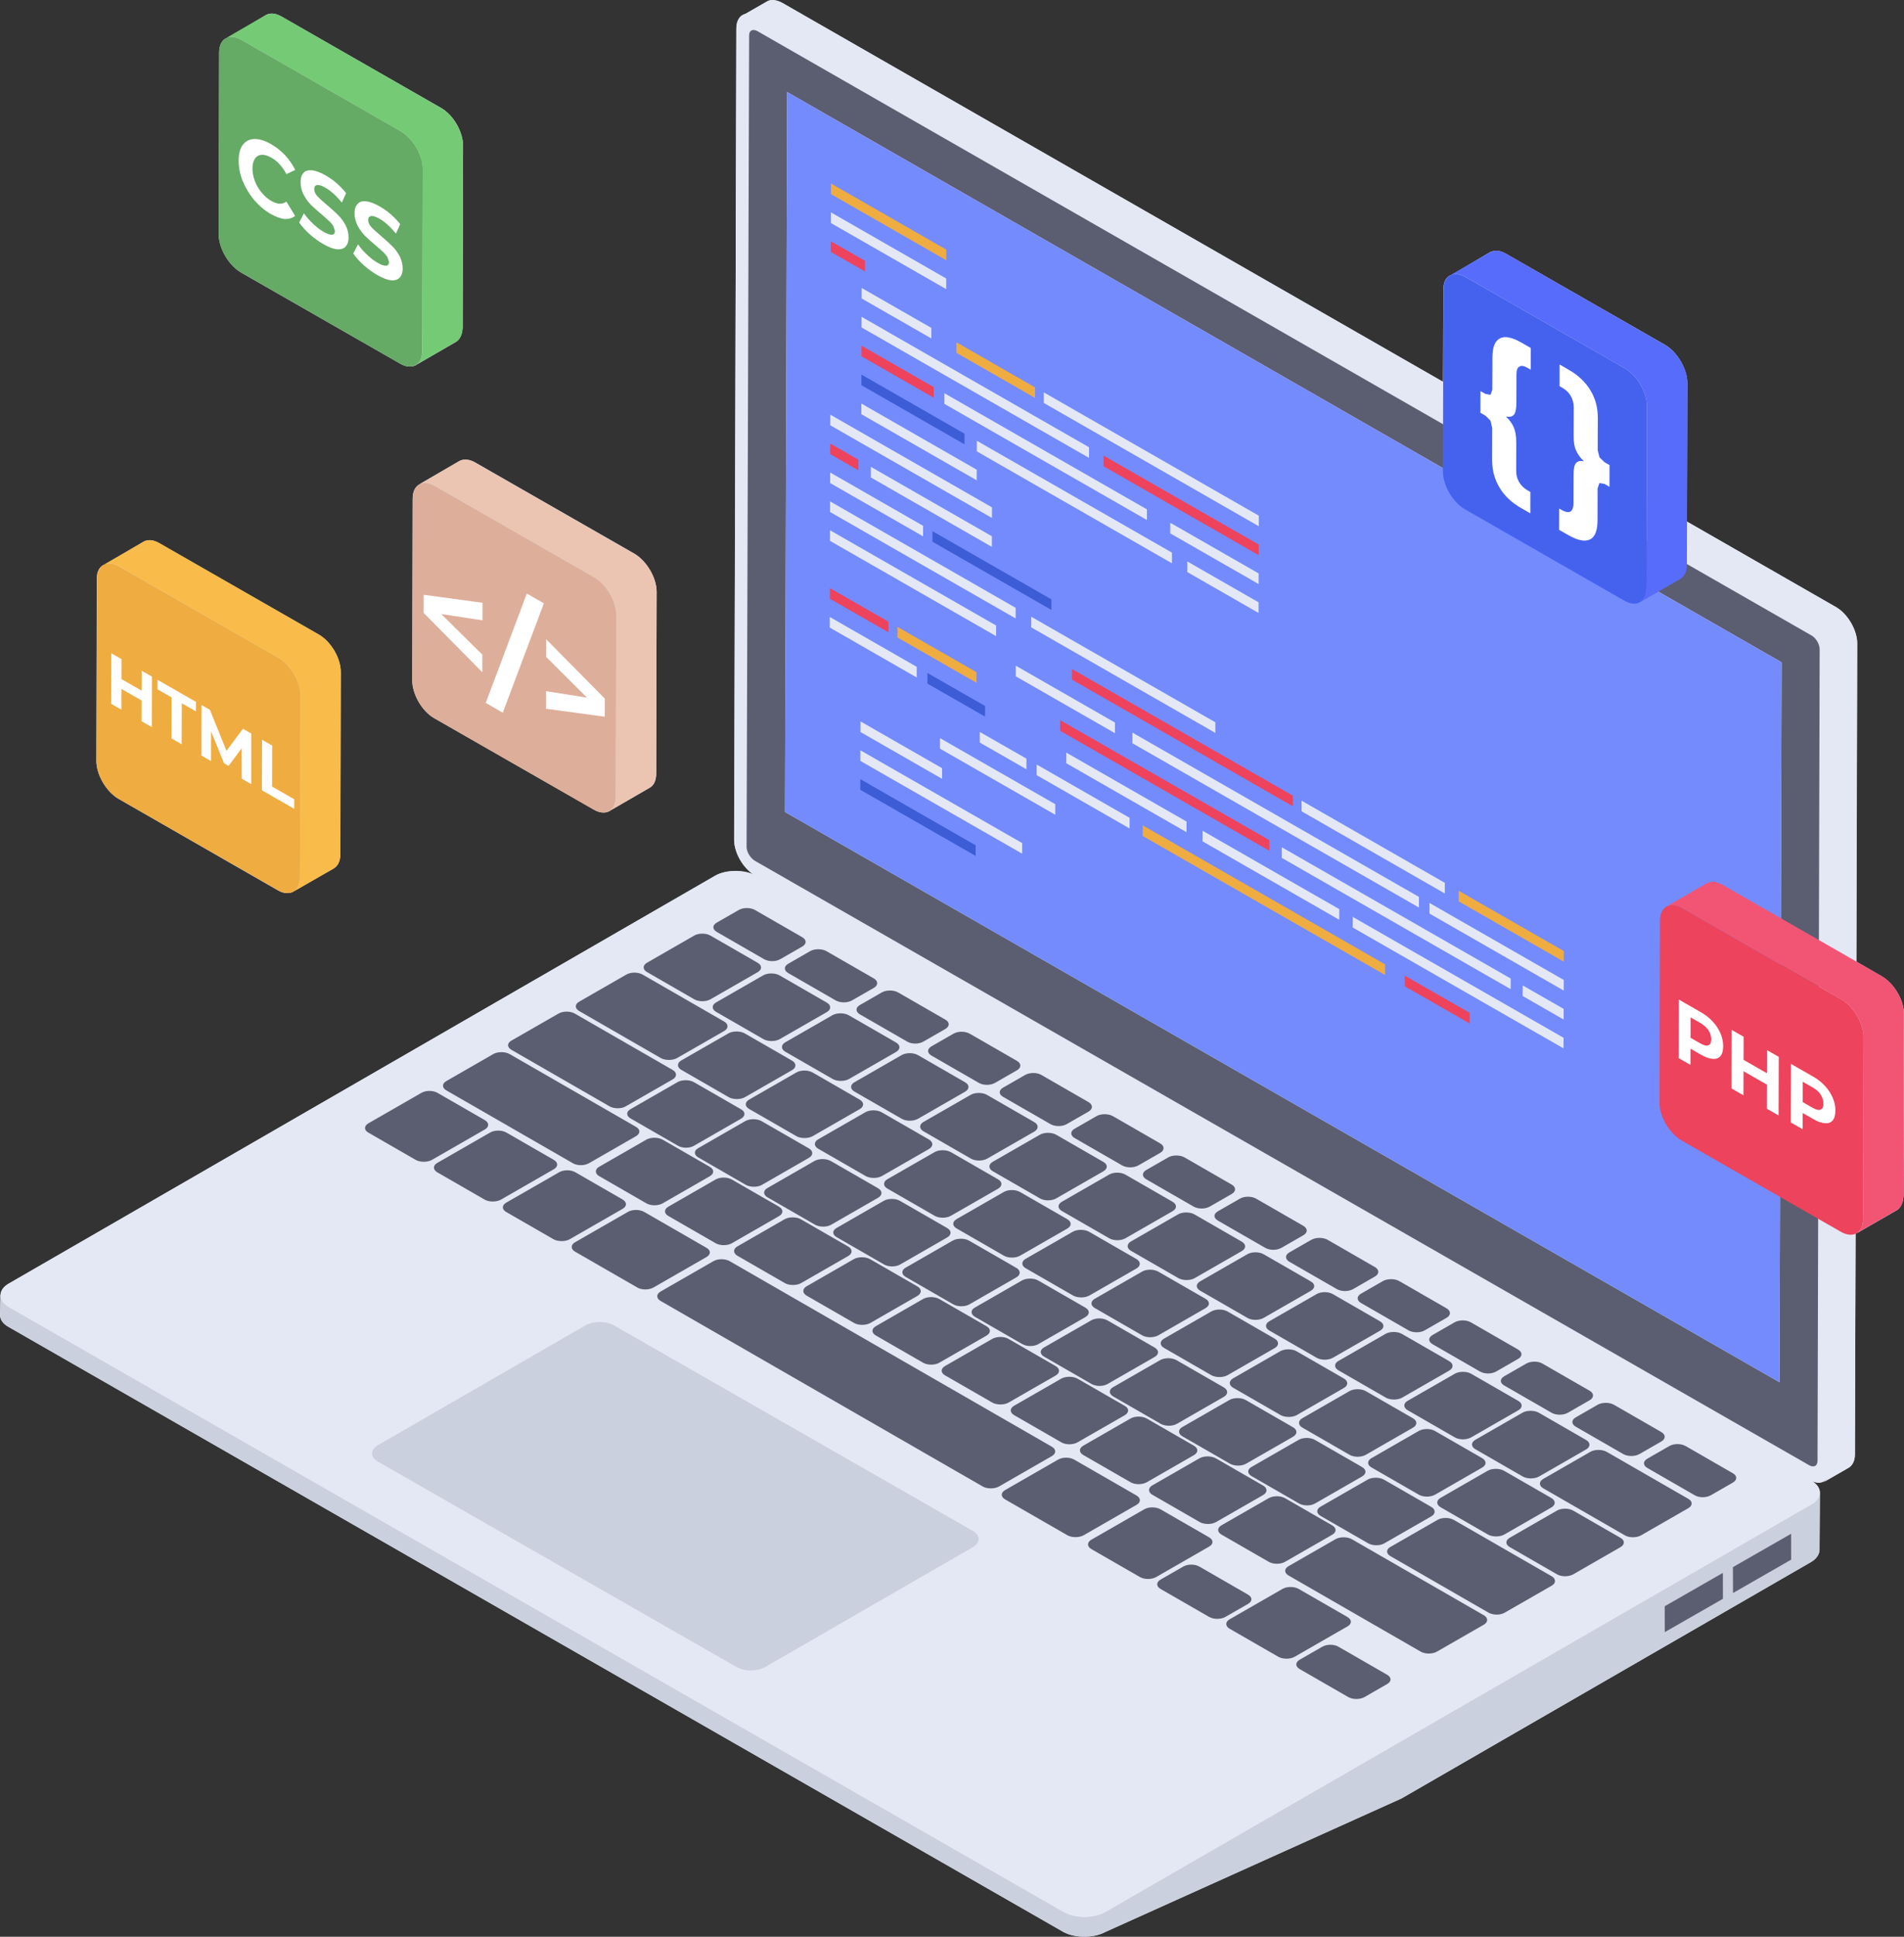 <?xml version="1.0" encoding="UTF-8"?>
<svg width="60px" height="61px" viewBox="0 0 60 61" version="1.1" xmlns="http://www.w3.org/2000/svg" xmlns:xlink="http://www.w3.org/1999/xlink">
    <rect x="0" y="0" width="60" height="61" fill="#333333" stroke="none"/>
    <title>A295BB9D-4BE9-4D7F-8E4C-8E56BE79DD4F</title>
    <g id="Page-1" stroke="none" stroke-width="1" fill="none" fill-rule="evenodd">
        <g id="Landing-Copy" transform="translate(-535, -2177)" fill-rule="nonzero">
            <g id="web-development" transform="translate(535, 2177)">
                <g id="Group" transform="translate(0, 0.003)" fill="#E4E8F4">
                    <path d="M6.893,7.379 L6.906,1.655 C6.906,1.439 6.983,1.274 7.111,1.21 C7.124,1.197 7.136,1.197 7.149,1.197 L8.379,0.472 C8.507,0.396 8.687,0.409 8.879,0.523 L13.901,3.398 C14.286,3.614 14.593,4.148 14.593,4.593 L14.58,10.317 C14.568,10.533 14.491,10.686 14.375,10.762 L13.12,11.487 L13.107,11.5 C12.979,11.564 12.799,11.564 12.607,11.449 L7.585,8.574 C7.201,8.345 6.893,7.811 6.893,7.379 Z" id="Path"></path>
                    <path d="M3.037,23.965 L3.049,18.229 C3.049,18.012 3.126,17.86 3.254,17.796 C3.267,17.784 3.28,17.784 3.293,17.784 L4.523,17.058 C4.664,16.982 4.83,16.995 5.022,17.109 L10.045,19.984 C10.429,20.2 10.75,20.734 10.737,21.18 L10.724,26.903 C10.724,27.12 10.647,27.272 10.519,27.349 L9.289,28.048 C9.161,28.15 8.956,28.162 8.751,28.036 L3.741,25.161 C3.344,24.932 3.037,24.397 3.037,23.965 Z" id="Path"></path>
                    <path d="M12.992,21.421 L13.004,15.697 C13.004,15.468 13.094,15.316 13.222,15.252 C13.222,15.252 13.222,15.252 13.235,15.24 L14.478,14.514 C14.606,14.451 14.785,14.451 14.978,14.565 L20,17.44 C20.384,17.669 20.692,18.203 20.692,18.636 L20.679,24.36 C20.679,24.589 20.602,24.741 20.474,24.805 L19.244,25.517 C19.231,25.53 19.218,25.543 19.206,25.543 C19.078,25.618 18.898,25.606 18.706,25.492 L13.684,22.617 C13.299,22.401 12.992,21.867 12.992,21.421 L12.992,21.421 Z" id="Path"></path>
                    <path d="M60,31.94 L59.987,37.664 C59.974,37.88 59.898,38.033 59.782,38.109 L58.501,38.847 C58.514,38.834 58.527,38.834 58.527,38.821 C58.514,38.834 58.501,38.834 58.475,38.847 L58.45,45.804 C58.45,46.008 58.373,46.148 58.258,46.224 L57.463,46.682 C57.527,46.644 57.566,46.593 57.604,46.517 C57.502,46.682 57.335,46.746 57.104,46.644 C57.258,46.746 57.335,46.86 57.348,46.988 L57.335,48.806 C57.335,48.946 57.245,49.086 57.079,49.188 L44.164,56.642 L34.824,60.852 C34.465,61.042 33.876,61.042 33.517,60.852 L0.282,41.798 C0.09,41.696 0,41.556 0,41.416 L0.013,40.806 C0.013,40.806 0.013,40.793 0.013,40.78 L0.026,40.78 C0.026,40.64 0.115,40.513 0.282,40.424 L22.537,27.577 C22.87,27.387 23.421,27.387 23.78,27.565 C23.421,27.349 23.126,26.853 23.139,26.433 L23.203,0.892 C23.203,0.663 23.306,0.51 23.447,0.46 L24.177,0.04 C24.292,-0.024 24.459,-0.011 24.638,0.078 L45.471,12.021 L45.484,9.122 C45.484,8.892 45.561,8.74 45.689,8.676 C45.701,8.663 45.714,8.663 45.727,8.663 L46.957,7.938 C47.085,7.875 47.265,7.875 47.457,7.989 L52.479,10.864 C52.864,11.093 53.171,11.627 53.171,12.06 L53.158,16.422 L57.86,19.119 C58.232,19.335 58.527,19.844 58.527,20.264 L58.501,30.286 L59.295,30.745 C59.68,30.961 60,31.495 60,31.94 Z" id="Path"></path>
                </g>
                <g id="Group" transform="translate(0.006, 0)">
                    <g>
                        <g transform="translate(0, 27.43)" id="Path">
                            <path d="M57.345,19.554 L57.334,21.383 C57.334,21.517 57.244,21.664 57.074,21.764 L44.158,29.214 L34.821,33.418 C34.459,33.62 33.871,33.62 33.51,33.418 L0.271,14.366 C0.09,14.266 0,14.131 0,13.985 L0.011,13.338 C0.011,13.473 0.102,13.619 0.283,13.72 L33.51,32.771 C33.871,32.973 34.47,32.973 34.821,32.771 L57.074,19.936 C57.255,19.834 57.345,19.689 57.345,19.554 Z" fill="#CAD0DD"></path>
                            <path d="M57.072,19.205 C57.433,19.412 57.434,19.751 57.076,19.958 L34.824,32.796 C34.465,33.002 33.875,33.002 33.515,32.796 L0.279,13.746 C-0.082,13.539 -0.084,13.2 0.275,12.993 L22.527,0.155 C22.885,-0.052 23.475,-0.052 23.836,0.155 L57.072,19.205 Z" fill="#E4E8F4"></path>
                        </g>
                        <g transform="translate(23.127, 0)">
                            <path d="M35.389,20.26 L35.322,45.808 C35.322,46.01 35.242,46.156 35.129,46.224 L34.327,46.684 C34.451,46.616 34.519,46.47 34.519,46.268 L34.598,20.721 C34.598,20.305 34.304,19.801 33.943,19.587 L0.715,0.547 C0.535,0.435 0.365,0.435 0.241,0.502 L1.043,0.042 C1.156,-0.025 1.326,-0.014 1.507,0.087 L34.734,19.128 C35.095,19.341 35.389,19.846 35.389,20.26 L35.389,20.26 Z" id="Path" fill="#E4E8F4"></path>
                            <path d="M33.961,19.564 C34.321,19.771 34.616,20.277 34.615,20.689 L34.542,46.24 C34.541,46.651 34.244,46.819 33.883,46.612 L0.655,27.567 C0.287,27.356 -0.001,26.853 3.55334123e-06,26.441 L0.073,0.891 C0.074,0.479 0.364,0.307 0.732,0.518 L33.961,19.564 Z M34.138,46.008 L34.211,20.458 C34.211,20.301 34.103,20.108 33.959,20.025 L0.73,0.979 C0.586,0.896 0.47,0.962 0.47,1.118 L0.397,26.669 C0.396,26.833 0.512,27.023 0.656,27.106 L33.885,46.151 C34.029,46.234 34.137,46.172 34.138,46.008" id="Shape" fill="#E4E8F4"></path>
                            <path d="M33.961,20.02 L0.734,0.98 C0.587,0.901 0.474,0.957 0.474,1.114 L0.394,26.673 C0.394,26.83 0.507,27.021 0.654,27.111 L33.882,46.151 C34.028,46.23 34.142,46.173 34.142,46.005 L34.209,20.457 C34.209,20.3 34.108,20.109 33.961,20.02 L33.961,20.02 Z M32.977,32.193 L32.944,43.536 L1.604,25.574 L1.672,2.898 L33.011,20.861 L32.977,32.193 Z" id="Shape" fill="#5B5E71"></path>
                            <polygon id="Path" fill="#748BFD" points="1.672 2.898 1.604 25.574 32.944 43.536 33.011 20.861"></polygon>
                        </g>
                        <g transform="translate(11.497, 28.6)" fill="#5B5E71" id="Path">
                            <path d="M13.777,0.918 C13.923,1.002 13.916,1.133 13.778,1.213 L13.086,1.61 C12.941,1.694 12.719,1.693 12.573,1.609 L11.086,0.753 C10.941,0.669 10.94,0.542 11.085,0.458 L11.777,0.061 C11.916,-0.019 12.144,-0.022 12.29,0.062 L13.777,0.918 Z"></path>
                            <path d="M12.373,1.724 C12.519,1.808 12.512,1.94 12.374,2.019 L10.886,2.874 C10.748,2.953 10.519,2.957 10.373,2.873 L8.887,2.017 C8.741,1.933 8.747,1.801 8.886,1.722 L10.373,0.867 C10.511,0.788 10.74,0.784 10.886,0.868 L12.373,1.724 Z"></path>
                            <path d="M22.802,6.114 C22.941,6.194 22.941,6.329 22.803,6.409 L22.111,6.806 C21.966,6.889 21.737,6.885 21.598,6.805 L20.104,5.945 C19.965,5.865 19.965,5.737 20.11,5.654 L20.802,5.257 C20.94,5.177 21.169,5.174 21.308,5.254 L22.802,6.114 Z"></path>
                            <g transform="translate(15.317, 3.896)">
                                <path d="M5.227,0.918 C5.372,1.002 5.366,1.133 5.228,1.213 L4.536,1.61 C4.391,1.694 4.169,1.693 4.023,1.609 L2.536,0.753 C2.39,0.669 2.39,0.542 2.535,0.458 L3.227,0.061 C3.365,-0.019 3.594,-0.022 3.74,0.062 L5.227,0.918 Z"></path>
                                <path d="M3.593,1.592 C3.739,1.676 3.732,1.808 3.594,1.887 L2.107,2.742 C1.968,2.821 1.74,2.825 1.594,2.741 L0.107,1.885 C-0.039,1.801 -0.032,1.669 0.106,1.59 L1.593,0.735 C1.732,0.656 1.961,0.652 2.107,0.736 L3.593,1.592 Z"></path>
                            </g>
                            <path d="M25.06,7.414 C25.198,7.494 25.199,7.629 25.061,7.709 L24.369,8.106 C24.224,8.189 23.995,8.185 23.856,8.105 L22.362,7.245 C22.223,7.165 22.216,7.033 22.361,6.95 L23.053,6.553 C23.191,6.473 23.427,6.474 23.566,6.554 L25.06,7.414 Z"></path>
                            <path d="M27.629,10.508 C27.768,10.588 27.769,10.724 27.631,10.803 L26.143,11.657 C26.005,11.737 25.769,11.736 25.63,11.656 L24.136,10.796 C23.997,10.716 23.997,10.581 24.135,10.501 L25.623,9.647 C25.761,9.568 25.997,9.568 26.136,9.648 L27.629,10.508 Z"></path>
                            <path d="M31.826,11.309 C31.965,11.389 31.966,11.525 31.827,11.604 L31.136,12.002 C30.99,12.085 30.762,12.081 30.623,12.001 L29.129,11.141 C28.99,11.061 28.983,10.929 29.128,10.846 L29.82,10.449 C29.958,10.369 30.194,10.369 30.333,10.449 L31.826,11.309 Z"></path>
                            <path d="M29.811,11.764 C29.95,11.844 29.943,11.976 29.805,12.055 L28.318,12.909 C28.179,12.989 27.951,12.992 27.812,12.912 L26.318,12.052 C26.172,11.968 26.178,11.837 26.317,11.757 L27.804,10.903 C27.942,10.824 28.171,10.82 28.317,10.904 L29.811,11.764 Z"></path>
                            <g transform="translate(2.457, 2.034)">
                                <path d="M8.862,1.542 C9.001,1.622 9.001,1.757 8.863,1.837 L7.375,2.691 C7.237,2.77 7.001,2.77 6.862,2.69 L4.292,1.21 C4.146,1.126 4.153,0.994 4.291,0.915 L5.778,0.061 C5.917,-0.019 6.145,-0.022 6.291,0.062 L8.862,1.542 Z"></path>
                                <path d="M11.002,2.774 C11.14,2.854 11.141,2.989 11.003,3.069 L9.515,3.923 C9.377,4.002 9.141,4.002 9.002,3.922 L7.509,3.062 C7.37,2.982 7.369,2.846 7.507,2.767 L8.995,1.913 C9.133,1.833 9.369,1.834 9.508,1.914 L11.002,2.774 Z"></path>
                                <path d="M13.134,4.002 C13.273,4.082 13.274,4.217 13.136,4.297 L11.648,5.151 C11.51,5.23 11.274,5.23 11.135,5.15 L9.648,4.294 C9.502,4.21 9.509,4.078 9.647,3.999 L11.135,3.145 C11.273,3.065 11.502,3.062 11.648,3.146 L13.134,4.002 Z"></path>
                                <path d="M9.399,4.309 C9.538,4.389 9.531,4.521 9.393,4.6 L7.906,5.455 C7.767,5.534 7.545,5.534 7.407,5.454 L5.913,4.594 C5.774,4.514 5.766,4.382 5.905,4.303 L7.392,3.448 C7.53,3.369 7.766,3.369 7.905,3.449 L9.399,4.309 Z"></path>
                                <path d="M18.635,4.71 C18.774,4.79 18.774,4.925 18.636,5.005 L17.148,5.859 C17.01,5.939 16.774,5.938 16.635,5.858 L15.142,4.998 C15.003,4.918 15.002,4.783 15.141,4.703 L16.628,3.849 C16.766,3.769 17.002,3.77 17.141,3.85 L18.635,4.71 Z"></path>
                                <path d="M6.087,4.861 C6.226,4.941 6.22,5.073 6.081,5.152 L4.601,6.002 C4.456,6.086 4.234,6.085 4.095,6.005 L0.107,3.71 C-0.032,3.63 -0.039,3.498 0.106,3.415 L1.586,2.564 C1.725,2.485 1.96,2.485 2.099,2.565 L6.087,4.861 Z"></path>
                                <path d="M15.316,5.258 C15.455,5.338 15.455,5.473 15.317,5.553 L13.83,6.407 C13.692,6.486 13.456,6.486 13.317,6.406 L11.823,5.546 C11.684,5.466 11.684,5.33 11.822,5.251 L13.309,4.397 C13.448,4.317 13.683,4.318 13.822,4.398 L15.316,5.258 Z"></path>
                                <path d="M11.532,5.537 C11.671,5.617 11.671,5.753 11.533,5.832 L10.046,6.687 C9.907,6.766 9.678,6.762 9.539,6.682 L8.046,5.822 C7.907,5.742 7.899,5.61 8.038,5.531 L9.525,4.676 C9.663,4.597 9.899,4.597 10.038,4.677 L11.532,5.537 Z"></path>
                                <path d="M20.816,5.966 C20.955,6.046 20.949,6.177 20.81,6.257 L19.323,7.111 C19.185,7.191 18.956,7.194 18.817,7.114 L17.323,6.254 C17.184,6.174 17.184,6.039 17.322,5.959 L18.81,5.105 C18.948,5.025 19.184,5.026 19.323,5.106 L20.816,5.966 Z"></path>
                                <path d="M8.408,6.117 C8.553,6.201 8.547,6.333 8.409,6.412 L6.921,7.267 C6.783,7.346 6.554,7.35 6.408,7.266 L4.922,6.41 C4.783,6.33 4.782,6.194 4.92,6.115 L6.408,5.26 C6.546,5.181 6.782,5.181 6.921,5.261 L8.408,6.117 Z"></path>
                                <path d="M17.49,6.51 C17.636,6.594 17.63,6.725 17.492,6.805 L16.004,7.659 C15.866,7.738 15.637,7.742 15.491,7.658 L14.004,6.802 C13.865,6.722 13.865,6.586 14.003,6.507 L15.491,5.653 C15.629,5.573 15.865,5.574 16.004,5.654 L17.49,6.51 Z"></path>
                                <path d="M13.713,6.793 C13.852,6.873 13.853,7.009 13.715,7.088 L12.227,7.943 C12.089,8.022 11.86,8.018 11.721,7.938 L10.227,7.078 C10.088,6.998 10.081,6.866 10.219,6.787 L11.707,5.932 C11.845,5.853 12.081,5.853 12.22,5.933 L13.713,6.793 Z"></path>
                                <path d="M5.659,7.145 C5.798,7.225 5.805,7.356 5.66,7.44 L3.993,8.397 C3.855,8.477 3.619,8.476 3.48,8.396 L1.993,7.54 C1.847,7.456 1.854,7.325 1.992,7.245 L3.659,6.288 C3.805,6.204 4.026,6.205 4.172,6.289 L5.659,7.145 Z"></path>
                                <path d="M10.589,7.373 C10.735,7.457 10.728,7.589 10.59,7.668 L9.103,8.523 C8.964,8.602 8.736,8.606 8.59,8.522 L7.103,7.666 C6.957,7.582 6.963,7.45 7.102,7.371 L8.589,6.516 C8.727,6.437 8.956,6.433 9.102,6.517 L10.589,7.373 Z"></path>
                                <path d="M19.672,7.766 C19.818,7.85 19.812,7.981 19.673,8.061 L18.186,8.915 C18.048,8.994 17.819,8.998 17.673,8.914 L16.186,8.058 C16.04,7.974 16.047,7.842 16.185,7.763 L17.672,6.909 C17.811,6.829 18.039,6.826 18.185,6.91 L19.672,7.766 Z"></path>
                                <path d="M15.888,8.045 C16.034,8.129 16.027,8.261 15.889,8.34 L14.402,9.195 C14.263,9.274 14.041,9.274 13.895,9.19 L12.409,8.334 C12.263,8.25 12.262,8.122 12.401,8.043 L13.888,7.188 C14.026,7.109 14.255,7.105 14.401,7.189 L15.888,8.045 Z"></path>
                                <path d="M12.771,8.629 C12.91,8.709 12.91,8.845 12.772,8.924 L11.284,9.779 C11.146,9.858 10.91,9.858 10.771,9.778 L9.278,8.918 C9.139,8.838 9.138,8.702 9.276,8.623 L10.764,7.768 C10.902,7.689 11.138,7.689 11.277,7.769 L12.771,8.629 Z"></path>
                                <path d="M8.306,8.669 C8.445,8.749 8.445,8.876 8.3,8.96 L6.633,9.917 C6.495,9.997 6.266,10 6.127,9.92 L4.161,8.788 C4.022,8.708 4.021,8.573 4.16,8.493 L5.827,7.536 C5.972,7.452 6.201,7.457 6.34,7.537 L8.306,8.669 Z"></path>
                                <path d="M21.853,9.022 C21.992,9.102 21.993,9.237 21.855,9.317 L20.367,10.171 C20.229,10.25 19.993,10.25 19.854,10.17 L18.36,9.31 C18.222,9.23 18.221,9.094 18.359,9.015 L19.847,8.161 C19.985,8.081 20.221,8.082 20.36,8.162 L21.853,9.022 Z"></path>
                                <path d="M18.07,9.301 C18.208,9.381 18.209,9.517 18.071,9.596 L16.583,10.451 C16.445,10.53 16.216,10.526 16.077,10.446 L14.583,9.586 C14.444,9.506 14.437,9.374 14.575,9.295 L16.063,8.44 C16.201,8.361 16.437,8.361 16.576,8.441 L18.07,9.301 Z"></path>
                                <path d="M14.952,9.885 C15.091,9.965 15.091,10.101 14.953,10.18 L13.466,11.035 C13.327,11.114 13.092,11.114 12.953,11.034 L11.459,10.174 C11.32,10.094 11.32,9.958 11.458,9.879 L12.945,9.024 C13.083,8.945 13.319,8.945 13.458,9.025 L14.952,9.885 Z"></path>
                                <path d="M31.627,10.575 C31.766,10.655 31.767,10.791 31.628,10.87 L30.937,11.267 C30.791,11.351 30.563,11.346 30.424,11.266 L28.93,10.406 C28.791,10.326 28.784,10.195 28.929,10.111 L29.62,9.714 C29.759,9.635 29.995,9.635 30.134,9.715 L31.627,10.575 Z"></path>
                                <path d="M24.035,10.277 C24.174,10.357 24.168,10.489 24.029,10.568 L22.542,11.423 C22.404,11.502 22.175,11.506 22.036,11.426 L20.542,10.566 C20.396,10.482 20.403,10.35 20.541,10.271 L22.028,9.417 C22.167,9.337 22.395,9.334 22.541,9.418 L24.035,10.277 Z"></path>
                                <path d="M20.244,10.553 C20.39,10.637 20.383,10.769 20.245,10.848 L18.758,11.702 C18.619,11.782 18.397,11.782 18.252,11.698 L16.765,10.842 C16.626,10.762 16.618,10.63 16.757,10.551 L18.244,9.696 C18.382,9.617 18.618,9.617 18.757,9.697 L20.244,10.553 Z"></path>
                                <path d="M29.528,10.982 C29.674,11.066 29.668,11.197 29.53,11.277 L28.042,12.131 C27.904,12.21 27.675,12.214 27.529,12.13 L26.042,11.274 C25.896,11.19 25.903,11.058 26.041,10.979 L27.529,10.125 C27.667,10.045 27.896,10.042 28.042,10.126 L29.528,10.982 Z"></path>
                                <path d="M17.127,11.137 C17.273,11.221 17.266,11.353 17.128,11.432 L15.64,12.286 C15.502,12.366 15.273,12.37 15.127,12.285 L13.641,11.43 C13.495,11.346 13.501,11.214 13.64,11.135 L15.127,10.28 C15.265,10.201 15.494,10.197 15.64,10.281 L17.127,11.137 Z"></path>
                                <path d="M33.878,11.871 C34.024,11.955 34.018,12.087 33.879,12.166 L33.188,12.563 C33.042,12.647 32.82,12.646 32.675,12.562 L31.188,11.706 C31.042,11.622 31.041,11.495 31.187,11.411 L31.878,11.014 C32.017,10.935 32.246,10.931 32.391,11.015 L33.878,11.871 Z"></path>
                                <path d="M26.21,11.529 C26.349,11.609 26.349,11.745 26.211,11.824 L24.723,12.679 C24.585,12.758 24.349,12.758 24.21,12.678 L22.724,11.822 C22.578,11.738 22.584,11.606 22.722,11.527 L24.21,10.672 C24.348,10.593 24.577,10.589 24.723,10.673 L26.21,11.529 Z"></path>
                                <path d="M22.426,11.809 C22.572,11.893 22.565,12.025 22.427,12.104 L20.939,12.958 C20.801,13.038 20.579,13.038 20.433,12.954 L18.946,12.098 C18.8,12.014 18.8,11.886 18.938,11.806 L20.426,10.952 C20.564,10.873 20.793,10.869 20.939,10.953 L22.426,11.809 Z"></path>
                                <path d="M31.71,12.238 C31.849,12.317 31.849,12.453 31.711,12.533 L30.224,13.387 C30.085,13.466 29.85,13.466 29.711,13.386 L28.217,12.526 C28.078,12.446 28.077,12.31 28.216,12.231 L29.703,11.377 C29.841,11.297 30.077,11.298 30.216,11.378 L31.71,12.238 Z"></path>
                                <path d="M19.308,12.393 C19.447,12.473 19.447,12.609 19.309,12.688 L17.822,13.542 C17.683,13.622 17.448,13.621 17.309,13.541 L15.815,12.681 C15.676,12.601 15.683,12.47 15.821,12.39 L17.308,11.536 C17.447,11.457 17.676,11.453 17.814,11.533 L19.308,12.393 Z"></path>
                                <path d="M36.136,13.171 C36.275,13.251 36.276,13.386 36.137,13.466 L35.446,13.863 C35.3,13.947 35.071,13.942 34.933,13.862 L33.439,13.002 C33.3,12.922 33.299,12.795 33.445,12.711 L34.136,12.314 C34.275,12.235 34.503,12.231 34.642,12.311 L36.136,13.171 Z"></path>
                                <path d="M28.391,12.785 C28.53,12.865 28.531,13.001 28.392,13.08 L26.905,13.935 C26.767,14.014 26.531,14.014 26.392,13.934 L24.898,13.074 C24.759,12.994 24.759,12.858 24.897,12.779 L26.384,11.924 C26.523,11.845 26.758,11.845 26.897,11.925 L28.391,12.785 Z"></path>
                                <path d="M24.607,13.065 C24.746,13.145 24.746,13.281 24.608,13.36 L23.121,14.214 C22.982,14.294 22.754,14.29 22.615,14.21 L21.121,13.35 C20.982,13.27 20.975,13.138 21.113,13.058 L22.6,12.204 C22.738,12.125 22.974,12.125 23.113,12.205 L24.607,13.065 Z"></path>
                                <path d="M33.885,13.489 C34.03,13.573 34.024,13.705 33.886,13.784 L32.398,14.639 C32.26,14.718 32.031,14.722 31.885,14.638 L30.398,13.782 C30.259,13.702 30.259,13.566 30.397,13.487 L31.885,12.633 C32.023,12.553 32.259,12.553 32.398,12.633 L33.885,13.489 Z"></path>
                                <path d="M21.49,13.649 C21.629,13.729 21.622,13.861 21.484,13.94 L19.996,14.794 C19.858,14.874 19.629,14.877 19.49,14.797 L17.997,13.937 C17.858,13.857 17.857,13.722 17.996,13.642 L19.483,12.788 C19.621,12.709 19.857,12.709 19.996,12.789 L21.49,13.649 Z"></path>
                                <path d="M38.394,14.471 C38.533,14.551 38.534,14.686 38.395,14.766 L37.703,15.163 C37.558,15.247 37.329,15.242 37.19,15.162 L35.697,14.302 C35.558,14.222 35.55,14.091 35.696,14.007 L36.387,13.61 C36.526,13.53 36.761,13.531 36.9,13.611 L38.394,14.471 Z"></path>
                                <path d="M30.566,14.037 C30.712,14.121 30.705,14.253 30.567,14.332 L29.079,15.187 C28.941,15.266 28.712,15.27 28.566,15.186 L27.08,14.33 C26.941,14.25 26.94,14.114 27.078,14.035 L28.566,13.18 C28.704,13.101 28.94,13.101 29.079,13.181 L30.566,14.037 Z"></path>
                                <path d="M26.789,14.321 C26.928,14.401 26.928,14.537 26.79,14.616 L25.302,15.47 C25.164,15.55 24.935,15.545 24.796,15.465 L23.302,14.606 C23.163,14.526 23.156,14.394 23.295,14.314 L24.782,13.46 C24.92,13.381 25.156,13.381 25.295,13.461 L26.789,14.321 Z"></path>
                                <path d="M36.024,14.721 C36.163,14.801 36.164,14.937 36.025,15.016 L34.538,15.871 C34.4,15.95 34.164,15.95 34.025,15.87 L32.531,15.01 C32.392,14.93 32.392,14.794 32.53,14.715 L34.018,13.86 C34.156,13.781 34.392,13.781 34.531,13.861 L36.024,14.721 Z"></path>
                                <path d="M19.186,14.932 C19.325,15.012 19.332,15.144 19.187,15.227 L17.52,16.185 C17.381,16.265 17.146,16.264 17.007,16.184 L6.856,10.34 C6.718,10.26 6.717,10.125 6.855,10.045 L8.522,9.088 C8.668,9.004 8.897,9.009 9.036,9.089 L19.186,14.932 Z"></path>
                                <path d="M32.747,15.293 C32.893,15.377 32.887,15.509 32.748,15.588 L31.261,16.443 C31.123,16.522 30.894,16.526 30.748,16.442 L29.254,15.582 C29.115,15.502 29.122,15.37 29.26,15.291 L30.747,14.436 C30.886,14.357 31.114,14.353 31.253,14.433 L32.747,15.293 Z"></path>
                                <path d="M28.963,15.573 C29.109,15.657 29.102,15.789 28.964,15.868 L27.477,16.722 C27.338,16.802 27.117,16.801 26.971,16.717 L25.484,15.861 C25.338,15.777 25.338,15.65 25.476,15.57 L26.963,14.716 C27.102,14.637 27.331,14.633 27.476,14.717 L28.963,15.573 Z"></path>
                                <path d="M25.846,16.157 C25.985,16.237 25.985,16.373 25.847,16.452 L24.359,17.306 C24.221,17.386 23.985,17.385 23.846,17.305 L22.353,16.445 C22.214,16.365 22.213,16.23 22.352,16.15 L23.839,15.296 C23.977,15.217 24.213,15.217 24.352,15.297 L25.846,16.157 Z"></path>
                                <path d="M34.929,16.549 C35.068,16.629 35.068,16.765 34.93,16.844 L33.442,17.699 C33.304,17.778 33.068,17.778 32.929,17.698 L31.436,16.838 C31.297,16.758 31.296,16.622 31.435,16.543 L32.922,15.688 C33.06,15.609 33.296,15.609 33.435,15.689 L34.929,16.549 Z"></path>
                                <path d="M39.248,16.577 C39.387,16.657 39.38,16.789 39.242,16.868 L37.755,17.723 C37.616,17.802 37.388,17.806 37.249,17.726 L34.671,16.242 C34.532,16.162 34.532,16.026 34.67,15.947 L36.157,15.092 C36.296,15.013 36.532,15.013 36.67,15.093 L39.248,16.577 Z"></path>
                                <path d="M21.854,16.468 C21.993,16.548 22,16.68 21.855,16.763 L20.188,17.721 C20.049,17.8 19.813,17.8 19.675,17.72 L17.715,16.592 C17.569,16.508 17.576,16.377 17.714,16.297 L19.381,15.339 C19.527,15.256 19.749,15.256 19.894,15.34 L21.854,16.468 Z"></path>
                                <path d="M31.145,16.829 C31.284,16.909 31.284,17.045 31.146,17.124 L29.658,17.978 C29.52,18.058 29.291,18.053 29.152,17.973 L27.658,17.113 C27.519,17.033 27.512,16.902 27.651,16.822 L29.138,15.968 C29.276,15.889 29.512,15.889 29.651,15.969 L31.145,16.829 Z"></path>
                                <path d="M28.02,17.409 C28.166,17.493 28.16,17.625 28.021,17.704 L26.534,18.558 C26.396,18.638 26.167,18.641 26.021,18.557 L24.534,17.701 C24.388,17.617 24.395,17.486 24.533,17.406 L26.021,16.552 C26.159,16.473 26.388,16.469 26.534,16.553 L28.02,17.409 Z"></path>
                                <path d="M37.11,17.805 C37.249,17.885 37.243,18.017 37.104,18.096 L35.617,18.951 C35.479,19.03 35.25,19.034 35.111,18.954 L33.617,18.094 C33.471,18.01 33.478,17.878 33.616,17.799 L35.103,16.944 C35.242,16.865 35.471,16.861 35.616,16.945 L37.11,17.805 Z"></path>
                                <path d="M24.139,17.784 C24.285,17.868 24.286,17.996 24.14,18.079 L22.473,19.037 C22.335,19.116 22.106,19.12 21.96,19.036 L20.432,18.156 C20.293,18.076 20.292,17.94 20.431,17.861 L22.098,16.903 C22.243,16.82 22.472,16.824 22.611,16.904 L24.139,17.784 Z"></path>
                                <path d="M34.938,19.013 C35.077,19.093 35.077,19.229 34.939,19.308 L33.452,20.162 C33.313,20.242 33.084,20.237 32.945,20.157 L29.861,18.381 C29.715,18.297 29.714,18.17 29.853,18.09 L31.34,17.236 C31.478,17.157 31.707,17.153 31.853,17.237 L34.938,19.013 Z"></path>
                                <path d="M25.366,19.589 C25.512,19.673 25.512,19.8 25.367,19.884 L24.655,20.293 C24.516,20.372 24.288,20.376 24.142,20.292 L22.613,19.412 C22.467,19.328 22.474,19.196 22.612,19.117 L23.325,18.708 C23.47,18.624 23.692,18.625 23.838,18.709 L25.366,19.589 Z"></path>
                                <path d="M32.8,20.241 C32.939,20.321 32.94,20.456 32.801,20.536 L31.321,21.386 C31.176,21.469 30.947,21.465 30.808,21.385 L26.647,18.989 C26.508,18.909 26.5,18.777 26.645,18.694 L28.126,17.844 C28.264,17.764 28.5,17.765 28.639,17.845 L32.8,20.241 Z"></path>
                                <path d="M28.502,20.296 C28.641,20.376 28.649,20.508 28.503,20.591 L26.836,21.549 C26.698,21.628 26.462,21.628 26.323,21.548 L24.788,20.664 C24.649,20.584 24.648,20.448 24.787,20.369 L26.454,19.411 C26.599,19.328 26.828,19.332 26.967,19.412 L28.502,20.296 Z"></path>
                                <path d="M29.75,22.113 C29.896,22.197 29.896,22.324 29.751,22.408 L29.039,22.817 C28.9,22.896 28.672,22.9 28.526,22.816 L26.997,21.936 C26.851,21.852 26.858,21.72 26.996,21.641 L27.708,21.232 C27.854,21.148 28.076,21.149 28.221,21.233 L29.75,22.113 Z"></path>
                            </g>
                            <path d="M9.695,5.1 C9.834,5.18 9.835,5.315 9.697,5.395 L8.209,6.249 C8.071,6.329 7.842,6.324 7.703,6.244 L4.618,4.468 C4.472,4.384 4.472,4.257 4.61,4.177 L6.098,3.323 C6.236,3.243 6.465,3.24 6.611,3.324 L9.695,5.1 Z"></path>
                            <path d="M18.293,3.518 C18.432,3.598 18.425,3.729 18.287,3.809 L17.595,4.206 C17.45,4.289 17.228,4.289 17.089,4.209 L15.595,3.349 C15.456,3.269 15.449,3.137 15.594,3.054 L16.286,2.657 C16.424,2.577 16.66,2.578 16.799,2.658 L18.293,3.518 Z"></path>
                            <path d="M16.035,2.218 C16.174,2.298 16.174,2.433 16.036,2.513 L15.344,2.91 C15.199,2.993 14.97,2.989 14.831,2.909 L13.337,2.049 C13.198,1.969 13.191,1.838 13.336,1.754 L14.028,1.357 C14.167,1.277 14.402,1.278 14.541,1.358 L16.035,2.218 Z"></path>
                            <path d="M16.736,4.236 C16.875,4.316 16.875,4.452 16.737,4.531 L15.25,5.385 C15.111,5.465 14.875,5.464 14.736,5.384 L13.243,4.525 C13.104,4.445 13.103,4.309 13.242,4.229 L14.729,3.375 C14.867,3.296 15.103,3.296 15.242,3.376 L16.736,4.236 Z"></path>
                            <path d="M14.554,2.98 C14.693,3.06 14.693,3.196 14.555,3.275 L13.068,4.129 C12.929,4.209 12.694,4.209 12.555,4.129 L11.061,3.269 C10.922,3.189 10.922,3.053 11.06,2.974 L12.548,2.119 C12.686,2.04 12.922,2.04 13.061,2.12 L14.554,2.98 Z"></path>
                            <path d="M3.774,6.679 C3.913,6.759 3.92,6.891 3.775,6.974 L2.108,7.932 C1.969,8.011 1.734,8.011 1.595,7.931 L0.101,7.071 C-0.038,6.991 -0.031,6.859 0.107,6.78 L1.774,5.822 C1.919,5.739 2.141,5.739 2.28,5.819 L3.774,6.679 Z"></path>
                            <path d="M5.948,7.931 C6.087,8.011 6.095,8.143 5.95,8.226 L4.282,9.184 C4.144,9.263 3.908,9.263 3.769,9.183 L2.276,8.323 C2.137,8.243 2.136,8.107 2.275,8.028 L3.942,7.07 C4.087,6.987 4.316,6.991 4.455,7.071 L5.948,7.931 Z"></path>
                            <path d="M29.568,10.009 C29.714,10.093 29.708,10.225 29.57,10.305 L28.878,10.702 C28.733,10.785 28.511,10.785 28.365,10.701 L26.878,9.845 C26.732,9.761 26.732,9.633 26.877,9.55 L27.569,9.153 C27.707,9.073 27.936,9.07 28.082,9.154 L29.568,10.009 Z"></path>
                            <path d="M27.311,8.71 C27.456,8.794 27.45,8.925 27.312,9.005 L26.62,9.402 C26.475,9.485 26.253,9.485 26.107,9.401 L24.62,8.545 C24.481,8.465 24.474,8.333 24.619,8.25 L25.311,7.853 C25.449,7.773 25.685,7.774 25.824,7.854 L27.311,8.71 Z"></path>
                            <path d="M25.448,9.252 C25.594,9.336 25.587,9.468 25.449,9.547 L23.962,10.401 C23.823,10.481 23.595,10.484 23.449,10.4 L21.962,9.544 C21.816,9.46 21.822,9.329 21.961,9.249 L23.448,8.395 C23.586,8.316 23.815,8.312 23.961,8.396 L25.448,9.252 Z"></path>
                            <path d="M43.109,17.805 C43.248,17.885 43.242,18.017 43.103,18.096 L42.411,18.494 C42.266,18.577 42.044,18.577 41.905,18.497 L40.412,17.637 C40.266,17.553 40.265,17.425 40.411,17.342 L41.102,16.944 C41.241,16.865 41.469,16.861 41.615,16.945 L43.109,17.805 Z"></path>
                            <path d="M26.121,16.935 C26.267,17.019 26.26,17.151 26.122,17.23 L24.635,18.085 C24.497,18.164 24.268,18.168 24.122,18.084 L22.635,17.228 C22.489,17.144 22.496,17.012 22.634,16.933 L24.122,16.078 C24.26,15.999 24.489,15.995 24.635,16.079 L26.121,16.935 Z"></path>
                        </g>
                        <path d="M30.641,48.212 C30.895,48.358 30.896,48.588 30.644,48.734 L24.11,52.503 C23.857,52.649 23.457,52.649 23.203,52.504 L11.908,46.038 C11.658,45.895 11.652,45.662 11.905,45.517 L18.438,41.747 C18.691,41.601 19.096,41.604 19.346,41.747 L30.641,48.212 Z" id="Path" fill="#CAD0DD"></path>
                        <g transform="translate(52.453, 48.308)" fill="#5B5E71" id="Path">
                            <polygon points="2.15 1.051 2.153 1.866 3.985 0.815 3.983 0"></polygon>
                            <polygon points="0 2.283 0.002 3.098 1.835 2.048 1.833 1.232"></polygon>
                        </g>
                    </g>
                    <g transform="translate(25.96, 5.78)" id="Path">
                        <polygon fill="#ED435C" points="1.293 2.436 1.292 2.771 0.215 2.153 0.216 1.819"></polygon>
                        <polygon fill="#E4E8F4" points="8.352 8.307 8.351 8.641 1.184 4.533 1.185 4.199"></polygon>
                        <polygon fill="#E4E8F4" points="3.383 4.548 3.382 4.879 1.187 3.621 1.188 3.29"></polygon>
                        <polygon fill="#E4E8F4" points="3.852 2.992 3.851 3.326 0.217 1.244 0.218 0.909"></polygon>
                        <polygon fill="#EFAC41" points="3.855 2.083 3.854 2.417 0.22 0.334 0.221 0"></polygon>
                        <polygon fill="#ED435C" points="13.7 11.372 13.699 11.706 8.808 8.903 8.809 8.569"></polygon>
                        <polygon fill="#ED435C" points="3.459 6.413 3.458 6.747 1.182 5.442 1.183 5.108"></polygon>
                        <polygon fill="#ED435C" points="1.085 8.699 1.084 9.033 0.197 8.524 0.198 8.19"></polygon>
                        <polygon fill="#3C5DD6" points="5.077 16.457 5.076 16.791 3.259 15.75 3.26 15.416"></polygon>
                        <g transform="translate(0.181, 6.018)">
                            <polygon fill="#ED435C" points="1.85 7.783 1.849 8.117 0.003 7.059 0.004 6.725"></polygon>
                            <polygon fill="#E4E8F4" points="2.741 9.205 2.74 9.539 0 7.968 0.001 7.634"></polygon>
                            <polygon fill="#EFAC41" points="4.625 9.373 4.624 9.707 2.134 8.28 2.135 7.946"></polygon>
                            <polygon fill="#E4E8F4" points="2.942 4.763 2.941 5.094 0.013 3.416 0.014 3.084"></polygon>
                            <polygon fill="#E4E8F4" points="5.243 7.903 5.242 8.237 0.008 5.237 0.009 4.903"></polygon>
                            <polygon fill="#E4E8F4" points="5.859 7.346 5.858 7.68 0.01 4.328 0.011 3.994"></polygon>
                            <polygon fill="#E4E8F4" points="5.11 5.092 5.109 5.426 1.296 3.24 1.297 2.906"></polygon>
                            <polygon fill="#E4E8F4" points="5.113 4.182 5.112 4.516 0.018 1.597 0.019 1.263"></polygon>
                            <polygon fill="#3C5DD6" points="6.986 7.08 6.985 7.412 3.238 5.265 3.239 4.933"></polygon>
                            <polygon fill="#E4E8F4" points="4.632 2.996 4.631 3.33 0.995 1.246 0.996 0.912"></polygon>
                            <polygon fill="#3C5DD6" points="4.246 1.861 4.245 2.195 0.998 0.334 0.999 0"></polygon>
                            <polygon fill="#E4E8F4" points="9.996 4.246 9.995 4.58 3.61 0.92 3.611 0.586"></polygon>
                        </g>
                        <polygon fill="#E4E8F4" points="10.965 11.626 10.964 11.961 4.815 8.436 4.816 8.102"></polygon>
                        <polygon fill="#E4E8F4" points="13.697 12.281 13.696 12.615 10.911 11.019 10.912 10.685"></polygon>
                        <polygon fill="#E4E8F4" points="13.702 10.462 13.701 10.794 6.926 6.911 6.927 6.579"></polygon>
                        <polygon fill="#EFAC41" points="6.651 6.421 6.65 6.753 4.171 5.331 4.172 5"></polygon>
                        <polygon fill="#E4E8F4" points="13.695 13.191 13.694 13.525 11.447 12.237 11.448 11.903"></polygon>
                        <polygon fill="#3C5DD6" points="4.779 20.844 4.778 21.178 1.143 19.094 1.144 18.76"></polygon>
                        <polygon fill="#E4E8F4" points="6.246 20.774 6.245 21.108 1.145 18.185 1.146 17.851"></polygon>
                        <polygon fill="#E4E8F4" points="3.722 18.416 3.721 18.75 1.148 17.275 1.149 16.941"></polygon>
                        <polygon fill="#E4E8F4" points="7.288 19.549 7.287 19.881 3.653 17.798 3.654 17.467"></polygon>
                        <polygon fill="#E4E8F4" points="9.631 19.979 9.63 20.313 6.702 18.634 6.703 18.3"></polygon>
                        <polygon fill="#ED435C" points="14.776 19.281 14.775 19.615 7.815 15.626 7.816 15.292"></polygon>
                        <polygon fill="#E4E8F4" points="6.38 18.115 6.379 18.449 4.909 17.607 4.909 17.273"></polygon>
                        <polygon fill="#E4E8F4" points="9.169 16.978 9.168 17.312 6.043 15.521 6.044 15.187"></polygon>
                        <polygon fill="#EFAC41" points="23.315 24.175 23.314 24.509 20.001 22.61 20.002 22.276"></polygon>
                        <g transform="translate(7.442, 16.903)">
                            <polygon fill="#E4E8F4" points="3.983 3.193 3.982 3.527 0.192 1.355 0.193 1.021"></polygon>
                            <polygon fill="#ED435C" points="6.593 3.778 6.592 4.112 0 0.334 0.001 0"></polygon>
                            <polygon fill="#E4E8F4" points="8.796 5.952 8.795 6.286 4.488 3.817 4.489 3.483"></polygon>
                            <polygon fill="#EFAC41" points="10.24 7.691 10.239 8.025 2.602 3.648 2.603 3.314"></polygon>
                            <polygon fill="#ED435C" points="12.906 9.219 12.905 9.553 10.859 8.38 10.86 8.046"></polygon>
                            <polygon fill="#E4E8F4" points="11.306 5.566 11.305 5.9 2.277 0.726 2.278 0.392"></polygon>
                            <polygon fill="#E4E8F4" points="12.123 5.124 12.122 5.458 7.608 2.87 7.609 2.536"></polygon>
                            <polygon fill="#E4E8F4" points="14.198 8.137 14.197 8.471 6.983 4.336 6.984 4.002"></polygon>
                            <polygon fill="#E4E8F4" points="15.864 10.003 15.863 10.337 9.22 6.53 9.221 6.196"></polygon>
                            <polygon fill="#E4E8F4" points="15.867 9.094 15.866 9.428 14.575 8.688 14.576 8.354"></polygon>
                            <polygon fill="#E4E8F4" points="15.87 8.182 15.869 8.516 11.637 6.09 11.638 5.756"></polygon>
                        </g>
                        <polygon fill="#E4E8F4" points="12.333 16.97 12.332 17.304 6.527 13.977 6.528 13.643"></polygon>
                    </g>
                    <g transform="translate(3.032, 17.013)" id="Path">
                        <path d="M7.703,4.167 L7.689,9.891 C7.685,10.111 7.608,10.263 7.486,10.335 L6.214,11.07 C6.336,10.998 6.417,10.846 6.417,10.626 L6.43,4.902 C6.435,4.463 6.119,3.925 5.735,3.706 L0.718,0.83 C0.524,0.718 0.348,0.709 0.217,0.781 L1.49,0.046 C1.62,-0.026 1.796,-0.017 1.99,0.095 L7.008,2.971 C7.391,3.195 7.707,3.728 7.703,4.167 L7.703,4.167 Z" fill="#F9BB4A"></path>
                        <path d="M5.734,3.705 C6.12,3.927 6.433,4.461 6.432,4.902 L6.415,10.627 C6.414,11.067 6.099,11.242 5.713,11.02 L0.698,8.146 C0.312,7.925 -0.001,7.39 0,6.949 L0.016,1.225 C0.018,0.784 0.333,0.61 0.719,0.831 L5.734,3.705 Z" fill="#EFAC41"></path>
                        <g transform="translate(0.465, 3.563)" fill="#FFFFFF">
                            <polygon points="1.285 0.734 1.281 2.326 0.956 2.14 0.958 1.486 0.323 1.122 0.321 1.776 0 1.592 0.005 0 0.326 0.184 0.324 0.812 0.959 1.176 0.96 0.548"></polygon>
                            <polygon points="2.673 1.53 2.672 1.83 2.225 1.574 2.221 2.865 1.9 2.681 1.904 1.39 1.457 1.133 1.457 0.833"></polygon>
                            <polygon points="4.417 2.529 4.416 4.123 4.114 3.95 4.113 2.993 3.701 3.547 3.556 3.464 3.149 2.462 3.147 3.395 2.845 3.222 2.849 1.63 3.113 1.782 3.634 3.072 4.153 2.378"></polygon>
                            <polygon points="5.074 2.906 5.071 4.197 5.77 4.598 5.769 4.899 4.749 4.314 4.753 2.722"></polygon>
                        </g>
                    </g>
                    <g transform="translate(6.883, 0.428)" id="Path">
                        <path d="M7.703,4.167 L7.689,9.891 C7.685,10.111 7.608,10.263 7.486,10.335 L6.214,11.07 C6.336,10.998 6.417,10.846 6.417,10.626 L6.43,4.902 C6.435,4.463 6.119,3.925 5.735,3.706 L0.718,0.83 C0.524,0.718 0.348,0.709 0.217,0.781 L1.49,0.046 C1.62,-0.026 1.796,-0.017 1.99,0.095 L7.008,2.971 C7.391,3.195 7.707,3.728 7.703,4.167 L7.703,4.167 Z" fill="#75CA75"></path>
                        <path d="M5.734,3.705 C6.12,3.927 6.433,4.461 6.432,4.902 L6.415,10.627 C6.414,11.067 6.099,11.242 5.713,11.02 L0.698,8.146 C0.312,7.925 -0.001,7.39 0,6.949 L0.016,1.225 C0.018,0.784 0.333,0.61 0.719,0.831 L5.734,3.705 Z" fill="#65AA65"></path>
                        <g transform="translate(0.632, 3.95)" fill="#FFFFFF">
                            <path d="M1.017,0.159 C1.18,0.253 1.324,0.365 1.457,0.505 C1.584,0.642 1.697,0.8 1.783,0.973 L1.506,1.107 C1.379,0.87 1.225,0.7 1.036,0.591 C0.923,0.527 0.816,0.494 0.729,0.497 C0.636,0.503 0.564,0.543 0.513,0.619 C0.461,0.695 0.435,0.797 0.435,0.926 C0.435,1.06 0.46,1.191 0.511,1.326 C0.562,1.46 0.633,1.583 0.725,1.688 C0.812,1.797 0.919,1.887 1.032,1.952 C1.221,2.06 1.375,2.067 1.504,1.971 L1.779,2.421 C1.692,2.494 1.579,2.523 1.451,2.52 C1.318,2.507 1.169,2.451 1.005,2.358 C0.816,2.249 0.647,2.106 0.489,1.921 C0.335,1.74 0.218,1.538 0.126,1.322 C0.04,1.103 -0.001,0.892 0,0.676 C0.001,0.466 0.042,0.302 0.13,0.183 C0.222,0.066 0.34,0.006 0.494,8.92646842e-05 C0.653,-0.002 0.822,0.048 1.017,0.159 L1.017,0.159 Z"></path>
                            <path d="M2.737,1.145 C2.859,1.216 2.977,1.294 3.09,1.394 C3.202,1.494 3.304,1.599 3.386,1.704 L3.252,2.002 C3.078,1.791 2.91,1.636 2.735,1.536 C2.613,1.466 2.526,1.439 2.464,1.451 C2.408,1.465 2.382,1.509 2.382,1.579 C2.381,1.655 2.412,1.725 2.478,1.798 C2.545,1.871 2.647,1.965 2.785,2.08 C2.928,2.203 3.041,2.302 3.133,2.396 C3.225,2.484 3.302,2.592 3.368,2.712 C3.429,2.829 3.465,2.966 3.464,3.106 C3.464,3.229 3.433,3.322 3.371,3.386 C3.315,3.453 3.222,3.482 3.104,3.473 C2.986,3.464 2.838,3.408 2.669,3.311 C2.52,3.226 2.377,3.121 2.239,3.001 C2.101,2.875 1.994,2.755 1.907,2.629 L2.056,2.34 C2.138,2.457 2.23,2.563 2.343,2.668 C2.45,2.771 2.563,2.859 2.67,2.92 C2.793,2.991 2.885,3.02 2.947,3.014 C3.003,3.006 3.034,2.965 3.034,2.895 L2.983,2.743 C2.948,2.687 2.902,2.631 2.85,2.585 C2.794,2.529 2.723,2.47 2.631,2.389 C2.487,2.271 2.37,2.163 2.278,2.075 C2.191,1.984 2.109,1.873 2.048,1.756 C1.982,1.63 1.951,1.502 1.952,1.356 C1.952,1.233 1.978,1.137 2.04,1.073 C2.096,1 2.188,0.977 2.306,0.986 C2.424,0.995 2.568,1.048 2.737,1.145 L2.737,1.145 Z"></path>
                            <path d="M4.441,2.122 C4.564,2.193 4.677,2.269 4.794,2.371 C4.907,2.471 5.004,2.573 5.091,2.681 L4.957,2.979 C4.783,2.768 4.609,2.61 4.44,2.513 C4.317,2.443 4.23,2.416 4.169,2.428 C4.112,2.442 4.081,2.483 4.081,2.553 C4.081,2.629 4.116,2.702 4.183,2.775 C4.249,2.848 4.352,2.942 4.49,3.057 C4.633,3.18 4.745,3.279 4.838,3.373 C4.93,3.461 5.006,3.569 5.072,3.689 C5.134,3.806 5.169,3.943 5.169,4.083 C5.168,4.206 5.137,4.299 5.076,4.363 C5.019,4.43 4.927,4.459 4.809,4.45 C4.691,4.441 4.542,4.385 4.373,4.288 C4.225,4.203 4.082,4.098 3.944,3.978 C3.806,3.852 3.693,3.729 3.611,3.606 L3.761,3.317 C3.838,3.431 3.935,3.54 4.047,3.645 C4.155,3.748 4.267,3.836 4.375,3.897 C4.497,3.968 4.59,3.997 4.651,3.991 C4.708,3.983 4.738,3.942 4.739,3.872 L4.688,3.72 C4.652,3.664 4.606,3.608 4.555,3.562 C4.499,3.506 4.427,3.447 4.33,3.363 C4.192,3.248 4.074,3.14 3.982,3.052 C3.89,2.959 3.814,2.85 3.747,2.73 C3.686,2.607 3.651,2.476 3.651,2.33 C3.651,2.207 3.682,2.114 3.744,2.05 C3.801,1.977 3.888,1.951 4.011,1.963 C4.129,1.972 4.272,2.025 4.441,2.122 L4.441,2.122 Z"></path>
                        </g>
                    </g>
                    <g transform="translate(12.983, 14.477)" id="Path">
                        <path d="M7.703,4.167 L7.689,9.891 C7.685,10.111 7.608,10.263 7.486,10.335 L6.214,11.07 C6.336,10.998 6.417,10.846 6.417,10.626 L6.43,4.902 C6.435,4.463 6.119,3.925 5.735,3.706 L0.718,0.83 C0.524,0.718 0.348,0.709 0.217,0.781 L1.49,0.046 C1.62,-0.026 1.796,-0.017 1.99,0.095 L7.008,2.971 C7.391,3.195 7.707,3.728 7.703,4.167 Z" fill="#EBC5B2"></path>
                        <path d="M5.734,3.705 C6.12,3.927 6.433,4.461 6.432,4.902 L6.415,10.627 C6.414,11.067 6.099,11.242 5.713,11.02 L0.698,8.146 C0.312,7.925 -0.001,7.39 0,6.949 L0.016,1.225 C0.018,0.784 0.333,0.61 0.719,0.831 L5.734,3.705 Z" fill="#DDAF9B"></path>
                        <g transform="translate(0.361, 4.218)" fill="#FFFFFF">
                            <polygon points="1.854 0.29 1.853 0.843 0.553 0.644 1.849 1.924 1.848 2.477 0 0.608 0.002 0.038"></polygon>
                            <polygon points="3.789 0.308 2.494 3.751 1.957 3.443 3.252 0"></polygon>
                            <polygon points="3.861 1.44 5.709 3.309 5.707 3.879 3.855 3.627 3.856 3.074 5.148 3.278 3.859 1.993"></polygon>
                        </g>
                    </g>
                    <g transform="translate(52.287, 27.774)">
                        <path d="M7.703,4.167 L7.689,9.891 C7.685,10.111 7.608,10.263 7.486,10.335 L6.214,11.07 C6.336,10.998 6.417,10.846 6.417,10.626 L6.43,4.902 C6.435,4.463 6.119,3.925 5.735,3.706 L0.718,0.83 C0.524,0.718 0.348,0.709 0.217,0.781 L1.49,0.046 C1.62,-0.026 1.796,-0.017 1.99,0.095 L7.008,2.971 C7.391,3.195 7.707,3.728 7.703,4.167 L7.703,4.167 Z" id="Path" fill="#F25574"></path>
                        <path d="M5.734,3.705 C6.12,3.927 6.433,4.461 6.432,4.902 L6.415,10.627 C6.414,11.067 6.099,11.242 5.713,11.02 L0.698,8.146 C0.312,7.925 -0.001,7.39 0,6.949 L0.016,1.225 C0.018,0.784 0.333,0.61 0.719,0.831 L5.734,3.705 Z" id="Path" fill="#ED435C"></path>
                        <g transform="translate(0.605, 3.708)" fill="#FFFFFF">
                            <path d="M1.32,1.068 C1.378,1.202 1.404,1.333 1.404,1.47 C1.403,1.606 1.376,1.712 1.318,1.78 C1.26,1.848 1.18,1.879 1.074,1.868 C0.967,1.863 0.843,1.817 0.702,1.736 L0.374,1.548 L0.372,2.058 L0,1.845 L0.005,0 L0.705,0.401 C0.847,0.483 0.971,0.579 1.077,0.696 C1.184,0.812 1.263,0.934 1.32,1.068 L1.32,1.068 Z M0.938,1.441 C0.995,1.418 1.027,1.36 1.027,1.254 C1.027,1.153 0.996,1.054 0.939,0.966 C0.882,0.877 0.793,0.801 0.682,0.737 L0.376,0.562 L0.375,1.204 L0.68,1.379 C0.791,1.443 0.88,1.463 0.938,1.441" id="Shape"></path>
                            <polygon id="Path" points="3.156 1.806 3.15 3.651 2.778 3.437 2.78 2.679 2.045 2.258 2.043 3.016 1.666 2.8 1.671 0.955 2.048 1.171 2.046 1.899 2.781 2.32 2.784 1.592"></polygon>
                            <path d="M4.856,3.094 C4.914,3.228 4.94,3.36 4.94,3.496 C4.939,3.633 4.912,3.739 4.854,3.807 C4.796,3.875 4.716,3.905 4.61,3.895 C4.503,3.89 4.379,3.844 4.238,3.762 L3.91,3.574 L3.908,4.085 L3.536,3.872 L3.541,2.027 L4.241,2.428 C4.383,2.509 4.507,2.606 4.613,2.722 C4.719,2.839 4.799,2.96 4.856,3.094 L4.856,3.094 Z M4.474,3.467 C4.531,3.445 4.563,3.387 4.563,3.281 C4.563,3.179 4.532,3.081 4.475,2.992 C4.417,2.904 4.333,2.83 4.218,2.764 L3.912,2.589 L3.911,3.231 L4.216,3.406 C4.332,3.472 4.416,3.49 4.474,3.467" id="Shape"></path>
                        </g>
                    </g>
                    <g transform="translate(45.464, 7.897)" id="Path">
                        <path d="M7.703,4.167 L7.689,9.891 C7.685,10.111 7.608,10.263 7.486,10.335 L6.214,11.07 C6.336,10.998 6.417,10.846 6.417,10.626 L6.43,4.902 C6.435,4.463 6.119,3.925 5.735,3.706 L0.718,0.83 C0.524,0.718 0.348,0.709 0.217,0.781 L1.49,0.046 C1.62,-0.026 1.796,-0.017 1.99,0.095 L7.008,2.971 C7.391,3.195 7.707,3.728 7.703,4.167 Z" fill="#576CFB"></path>
                        <path d="M5.734,3.705 C6.12,3.927 6.433,4.461 6.432,4.902 L6.415,10.627 C6.414,11.067 6.099,11.242 5.713,11.02 L0.698,8.146 C0.312,7.925 -0.001,7.39 0,6.949 L0.016,1.225 C0.018,0.784 0.333,0.61 0.719,0.831 L5.734,3.705 Z" fill="#4562EF"></path>
                        <g transform="translate(1.18, 2.721)" fill="#FFFFFF">
                            <path d="M1.589,0.343 L1.587,1.026 L1.494,0.972 C1.382,0.908 1.288,0.886 1.232,0.929 C1.166,0.955 1.138,1.046 1.137,1.174 L1.135,2.07 C1.134,2.262 1.106,2.385 1.059,2.443 C1.002,2.507 0.918,2.523 0.806,2.501 C0.918,2.608 1.002,2.721 1.057,2.849 C1.104,2.971 1.132,3.127 1.131,3.319 L1.129,4.205 C1.128,4.343 1.156,4.455 1.221,4.567 C1.277,4.664 1.371,4.76 1.483,4.824 L1.576,4.878 L1.575,5.55 L1.285,5.384 C0.985,5.213 0.752,4.993 0.602,4.736 C0.444,4.474 0.37,4.186 0.371,3.866 L0.373,2.863 L0.318,2.628 L0.159,2.473 L0,2.382 L0.002,1.698 L0.161,1.79 L0.32,1.817 L0.377,1.657 L0.38,0.643 C0.381,0.323 0.456,0.12 0.616,0.041 C0.766,-0.044 1,0.005 1.299,0.176 L1.589,0.343 Z"></path>
                            <path d="M2.777,1.024 C3.086,1.2 3.31,1.414 3.469,1.676 C3.628,1.938 3.702,2.227 3.701,2.547 L3.698,3.561 L3.753,3.785 L3.912,3.94 L4.071,4.031 L4.069,4.714 L3.91,4.623 L3.751,4.596 L3.694,4.767 L3.692,5.769 C3.691,6.089 3.615,6.292 3.456,6.372 C3.296,6.451 3.071,6.408 2.763,6.231 L2.482,6.071 L2.484,5.398 L2.577,5.451 C2.69,5.516 2.774,5.522 2.84,5.495 C2.896,5.452 2.934,5.378 2.934,5.239 L2.937,4.354 C2.937,4.161 2.956,4.033 3.013,3.969 C3.069,3.906 3.144,3.884 3.266,3.911 C3.144,3.799 3.07,3.692 3.014,3.564 C2.958,3.447 2.94,3.297 2.94,3.105 L2.943,2.209 C2.943,2.081 2.906,1.952 2.85,1.856 C2.785,1.744 2.701,1.664 2.588,1.599 L2.495,1.546 L2.497,0.863 L2.777,1.024 Z"></path>
                        </g>
                    </g>
                </g>
                <path d="M13.248,11.333 C13.284,11.258 13.304,11.164 13.304,11.054 L13.312,8.353 L13.305,11.054 C13.305,11.165 13.284,11.258 13.248,11.333 L13.248,11.333 Z" id="Path" fill="#E4E8F4"></path>
            </g>
        </g>
    </g>
</svg>